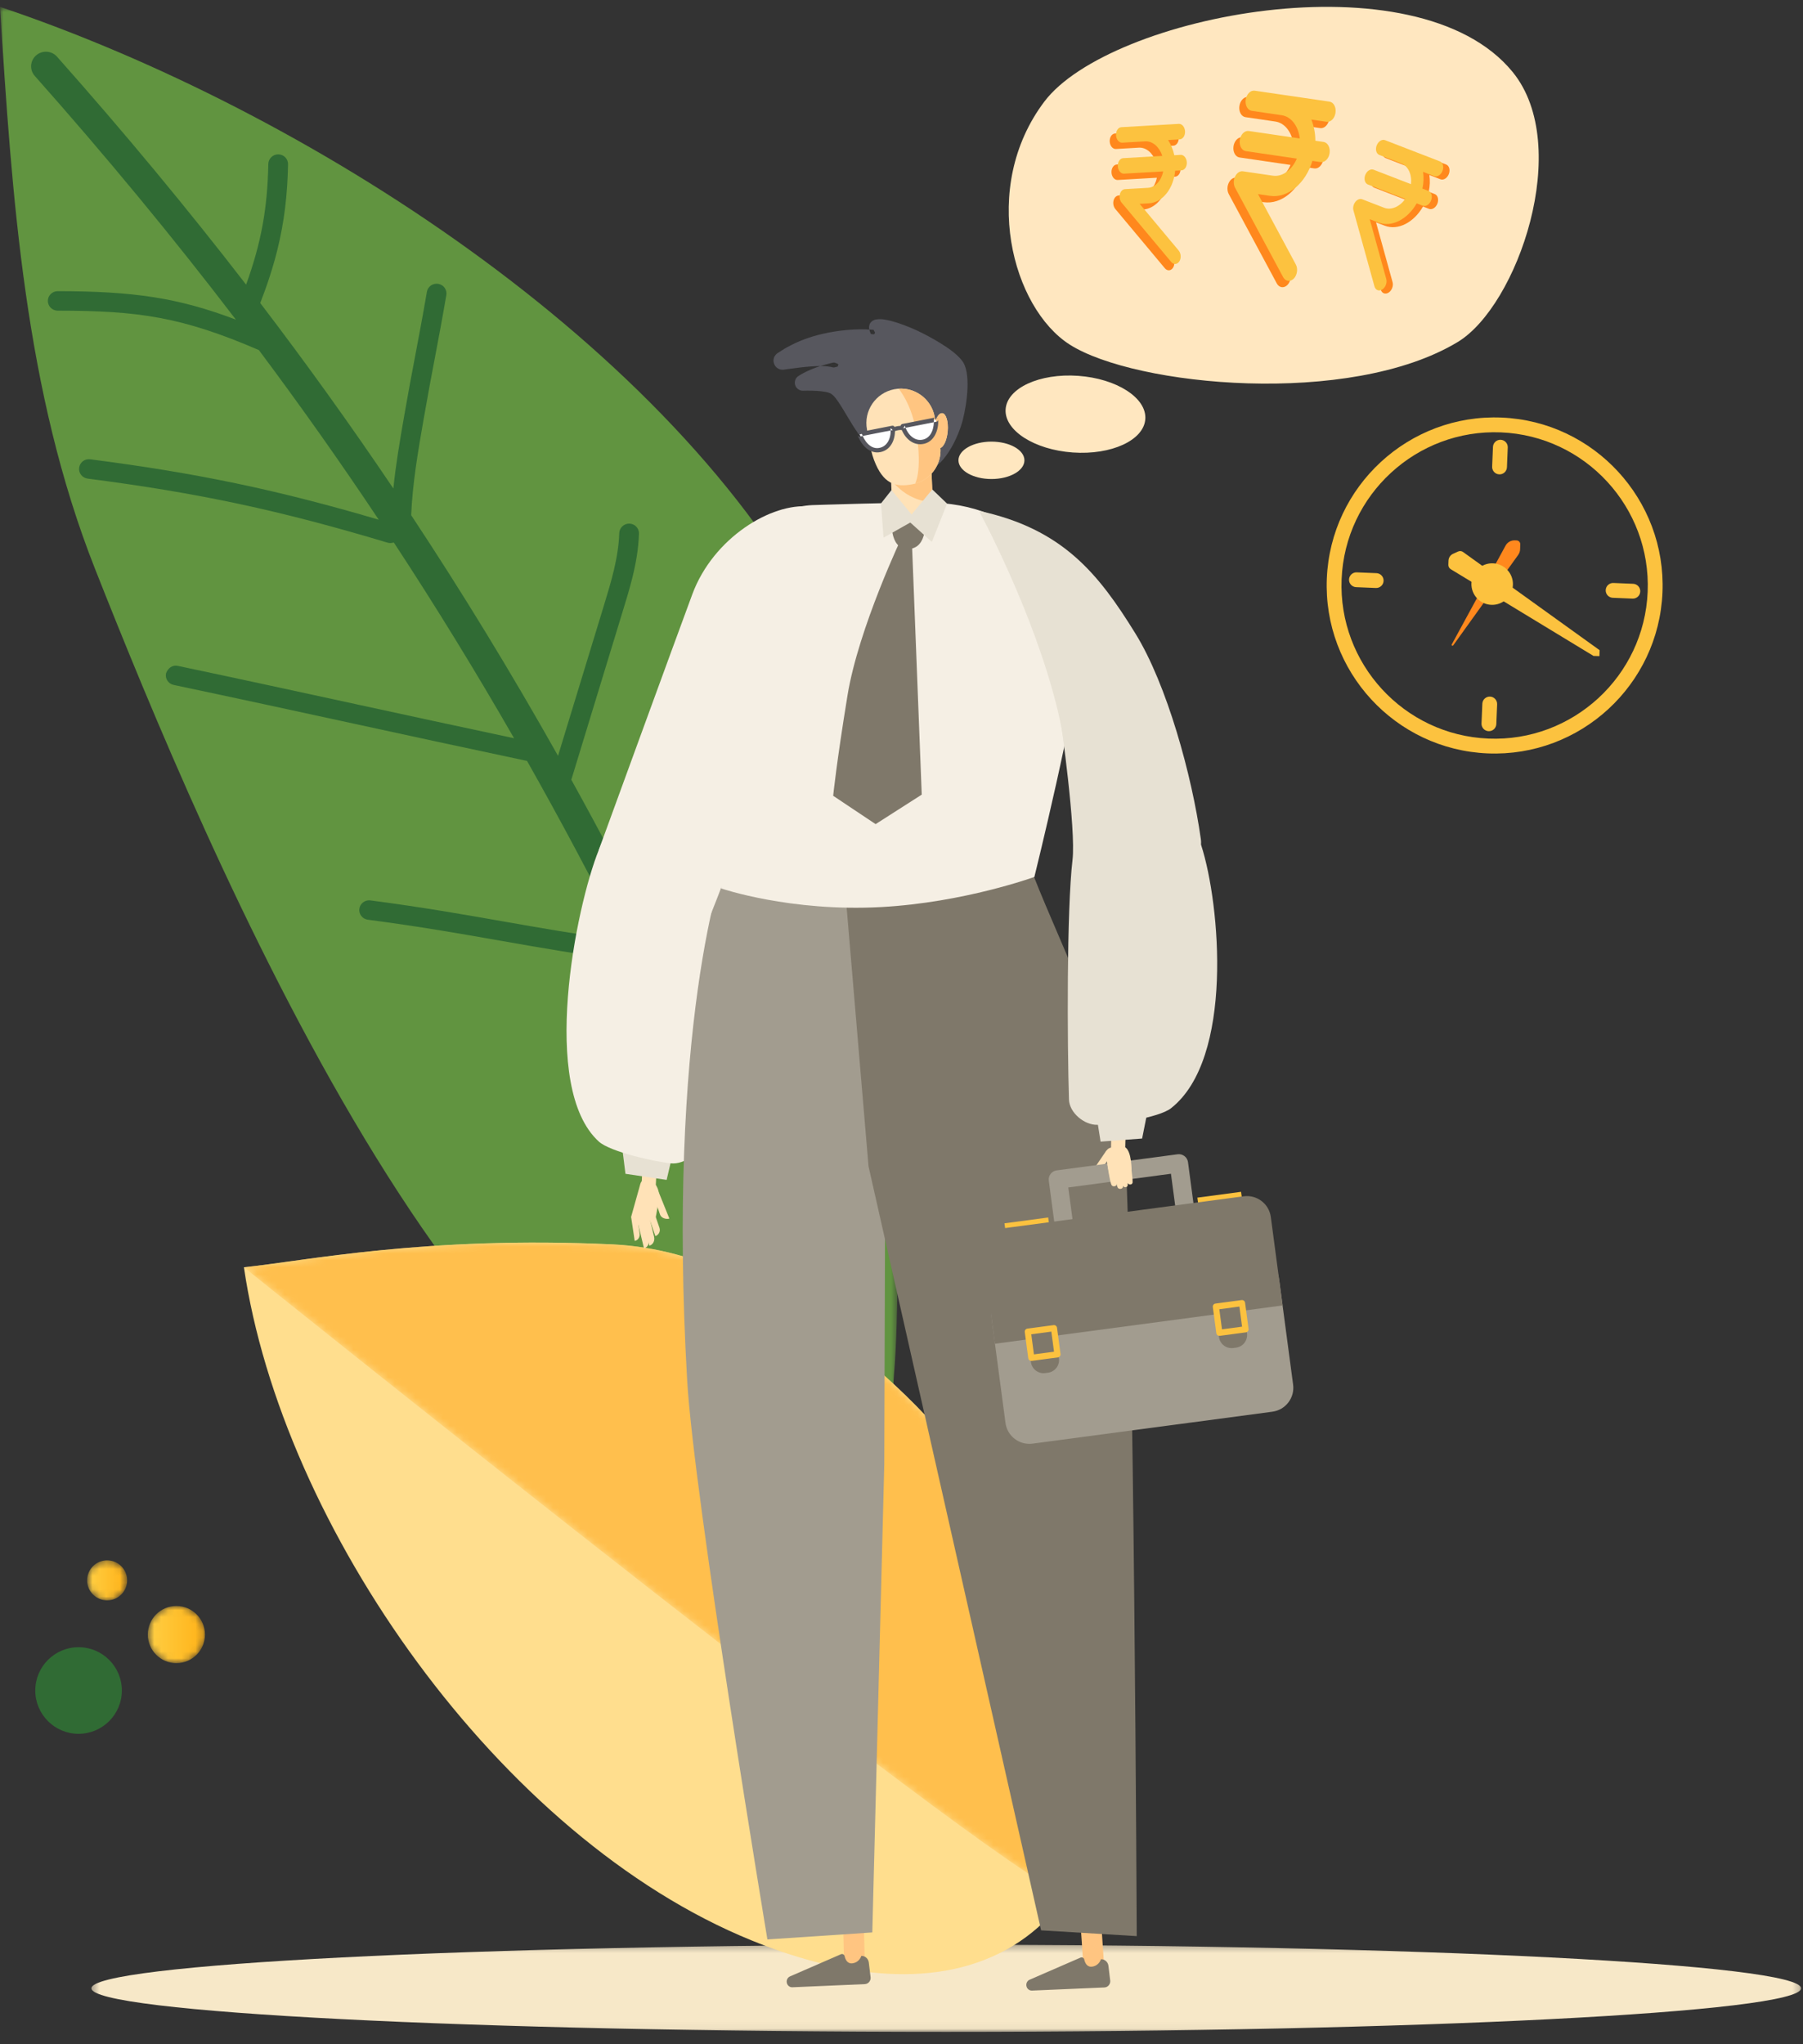 <svg xmlns="http://www.w3.org/2000/svg" xmlns:xlink="http://www.w3.org/1999/xlink" width="262" height="297" viewBox="0 0 262 297">
    <rect x="0" y="0" width="262" height="297" fill="#333333" stroke="none"/>
    <defs>
        <path id="prefix__a" d="M0.332 0.281L248.771 0.281 248.771 12.956 0.332 12.956z"/>
        <path id="prefix__c" d="M0 0.757L130.431 0.757 130.431 215.431 0 215.431z"/>
        <path id="prefix__e" d="M.579 4.506s117.433 94.33 119.742 91.037c4.425-6.306 6.364-14.372 5.746-21.925-.942-11.496-6.801-21.984-13.46-31.496-6.9-9.86-14.863-19.147-24.597-26.536C78.276 8.197 66.791 1.78 54.204 1.183 50.264.996 46.52.915 42.974.915 22.016.915 7.944 3.76.579 4.505"/>
        <path id="prefix__g" d="M.559 5.054c0 2.293 1.859 4.153 4.152 4.153s4.151-1.86 4.151-4.153C8.862 2.76 7.004.9 4.711.9 2.418.9.559 2.76.559 5.054"/>
        <path id="prefix__j" d="M.707 3.154c0 1.605 1.301 2.908 2.906 2.908 1.605 0 2.906-1.303 2.906-2.908 0-1.606-1.3-2.908-2.906-2.908C2.008.246.707 1.548.707 3.154"/>
        <linearGradient id="prefix__h" x1="100%" x2=".008%" y1="49.998%" y2="49.998%">
            <stop offset="0%" stop-color="#FFB218"/>
            <stop offset="100%" stop-color="#FFCF44"/>
        </linearGradient>
        <linearGradient id="prefix__k" x1="99.993%" x2="-.008%" y1="49.998%" y2="49.998%">
            <stop offset="0%" stop-color="#FFB218"/>
            <stop offset="100%" stop-color="#FFCF44"/>
        </linearGradient>
    </defs>
    <g fill="none" fill-rule="evenodd">
        <g transform="translate(0 .24)">
            <g transform="translate(12.95 282.05)">
                <mask id="prefix__b" fill="#fff">
                    <use xlink:href="#prefix__a"/>
                </mask>
                <path fill="#F7E8C8" d="M248.772 6.619c0-3.501-55.615-6.338-124.22-6.338C55.948.281.332 3.118.332 6.62c0 3.5 55.616 6.337 124.22 6.337 68.605 0 124.22-2.837 124.22-6.337" mask="url(#prefix__b)"/>
            </g>
            <mask id="prefix__d" fill="#fff">
                <use xlink:href="#prefix__c"/>
            </mask>
            <path fill="#619440" d="M112.254 215.306C69.82 219.404 29.326 121.683 13.81 82.422 3.606 56.602 1.747 28.42 0 .757 44.33 15.66 97.902 49.945 119.247 91.12c3.545 6.838 6.023 17.68 7.449 25.231 2.984 15.812 4.651 67.145 3.208 83.179-.45 5.02 1.374 13.938-17.65 15.776" mask="url(#prefix__d)"/>
            <path fill="#306B34" d="M5.256 7.802c.893-.772 2.25-.684 3.031.197 9.744 10.976 18.865 21.968 27.476 33.12 2.2-6.087 3.106-11.112 3.227-17.543.023-.778.67-1.403 1.463-1.387.788.014 1.417.659 1.405 1.442-.088 4.493-.557 8.416-1.554 12.437-.616 2.485-1.434 5.006-2.486 7.725 6.75 8.85 13.182 17.81 19.342 26.951.353-3.496.95-6.95 1.535-10.334.657-3.789 1.162-6.45 1.667-9.102.506-2.67 1.014-5.332 1.671-9.146.132-.778.876-1.288 1.656-1.157.78.131 1.304.864 1.171 1.633-.662 3.834-1.173 6.51-1.68 9.193-.502 2.641-1.005 5.285-1.659 9.059-.779 4.495-1.578 9.118-1.772 13.728 7.485 11.316 14.568 22.927 21.34 34.968l6.651-21.791c1.047-3.431 2.136-6.986 2.246-10.58.035-.768.686-1.394 1.475-1.37.793.023 1.415.675 1.39 1.455-.066 2.2-.447 4.328-.96 6.403-.414 1.668-.915 3.302-1.41 4.911l-7.46 24.445c8.144 14.711 15.846 30.07 23.254 46.338.207.448.24.93.129 1.374-.152.615-.577 1.155-1.206 1.433-1.083.48-2.354.004-2.84-1.066-3.368-7.392-6.8-14.587-10.301-21.628h-.007c-7.676-1.01-13.615-2.055-19.362-3.066-5.716-1.005-11.624-2.045-19.24-3.047-.784-.103-1.337-.815-1.23-1.59.101-.762.823-1.32 1.609-1.216 7.676 1.011 13.616 2.057 19.362 3.067 5.226.918 10.63 1.865 17.334 2.788-4.51-8.95-9.144-17.645-13.937-26.12-9.242-1.954-17.248-3.693-25.25-5.432-8.25-1.793-16.5-3.583-26.108-5.612-.772-.164-1.265-.916-1.102-1.679.272-.758.927-1.253 1.702-1.09 9.614 2.03 17.87 3.824 26.124 5.618 7.272 1.578 14.545 3.157 22.749 4.9-5.57-9.696-11.357-19.118-17.406-28.34-.035-.031-.061-.07-.092-.105-.278.098-.588.116-.89.024-15.65-4.702-27.461-7.224-43.58-9.306-.785-.101-1.338-.811-1.235-1.586.119-.795.826-1.322 1.608-1.22 15.554 2.007 27.143 4.425 41.93 8.777-5.57-8.355-11.364-16.553-17.419-24.649-11.248-4.842-17.515-5.717-29.23-5.725-.792-.002-1.433-.636-1.433-1.418-.002-.781.642-1.412 1.432-1.415 11.045.01 17.492.953 25.89 4.136-9.114-11.94-18.811-23.68-29.218-35.406-.788-.879-.698-2.221.198-2.996"/>
            <path fill="#FFDE8E" d="M35.445 183.902c5.508 37.638 37.177 82.929 73.772 97.811 11.688 4.752 25.789 7.51 37.02 1.339 10.651-5.854 15.638-18.543 14.697-30.038-.941-11.495-6.801-21.984-13.46-31.496-6.9-9.86-14.863-19.148-24.597-26.537-9.735-7.388-21.22-13.804-33.806-14.402-27.234-1.292-45.014 2.452-53.626 3.323"/>
        </g>
        <g transform="translate(34.867 179.635)">
            <mask id="prefix__f" fill="#fff">
                <use xlink:href="#prefix__e"/>
            </mask>
            <path fill="#FFBF4D" d="M.579 4.506s117.433 94.33 119.742 91.037c4.425-6.306 6.364-14.372 5.746-21.925-.942-11.496-6.801-21.984-13.46-31.496-6.9-9.86-14.863-19.147-24.597-26.536C78.276 8.197 66.791 1.78 54.204 1.183 50.264.996 46.52.915 42.974.915 22.016.915 7.944 3.76.579 4.505" mask="url(#prefix__f)"/>
        </g>
        <path fill="#306B34" d="M5.126 245.64c0 3.475 2.816 6.292 6.29 6.292s6.29-2.817 6.29-6.292c0-3.475-2.816-6.293-6.29-6.293s-6.29 2.818-6.29 6.293"/>
        <g transform="translate(20.92 232.457)">
            <mask id="prefix__i" fill="#fff">
                <use xlink:href="#prefix__g"/>
            </mask>
            <path fill="url(#prefix__h)" d="M.559 5.054c0 2.293 1.859 4.153 4.152 4.153s4.151-1.86 4.151-4.153C8.862 2.76 7.004.9 4.711.9 2.418.9.559 2.76.559 5.054" mask="url(#prefix__i)"/>
        </g>
        <g transform="translate(11.954 226.477)">
            <mask id="prefix__l" fill="#fff">
                <use xlink:href="#prefix__j"/>
            </mask>
            <path fill="url(#prefix__k)" d="M.707 3.154c0 1.605 1.301 2.908 2.906 2.908 1.605 0 2.906-1.303 2.906-2.908 0-1.606-1.3-2.908-2.906-2.908C2.008.246.707 1.548.707 3.154" mask="url(#prefix__l)"/>
        </g>
        <g>
            <path fill="#FFE2B7" d="M10.022 176.583s.642.952 1.2 1.14c.426.142 2.363-1.035 2.363-1.035s.586-2.692.431-3.745c-.106-.732-.711-1.654-1.481-1.848-.511-.127-1.03.175-1.169.684l-1.344 4.804z" transform="translate(81.688 .24)"/>
            <path fill="#FFE2B7" d="M13.55 179.376c.497-.17.761-.712.591-1.209l-.779-2.271-.9.309 1.088 3.171z" transform="translate(81.688 .24)"/>
            <path fill="#FFE2B7" d="M12.672 180.763c.522-.126.829-.713.684-1.31l-.656-2.734-.945.227.917 3.817z" transform="translate(81.688 .24)"/>
            <path fill="#FFE2B7" d="M11.894 181.15c.522-.126.829-.713.684-1.31l-.656-2.736-.946.228.918 3.817z" transform="translate(81.688 .24)"/>
            <path fill="#FFE2B7" d="M10.543 180.068c.47-.066.788-.555.712-1.093l-.343-2.456-.89.064.521 3.485zM15.581 176.83c-.52.131-1.24-.078-1.388-.676l-.942-2.747.73-.549 1.6 3.973zM13.723 169.777L13.588 172.305 11.529 172.289 11.653 169.587z" transform="translate(81.688 .24)"/>
            <path fill="#E7E1D3" d="M16.27 166.564L15.183 171.204 9.199 170.321 8.566 165.269z" transform="translate(81.688 .24)"/>
            <path fill="#F5EFE4" d="M5.331 165.636c-8.616-7.823-3.372-34.024-.008-42.37 5.47-13.57 10.695-18.185 16.22-15.053 0 0 .437 17.927.643 22.473.333 7.298-1.147 26.676-1.98 34.747-.198 1.914-2.487 3.543-4.363 3.37-2.252-.209-8.845-1.654-10.512-3.167" transform="translate(81.688 .24)"/>
            <path fill="#57575E" d="M58.227 60.741c.551-2.143 1.294-6.956-.176-8.644-2.516-2.884-15.418-8.083-12.417-3.744 0 0-7.961-.822-13.902 3.398-.43.306-.152.987.369.92 2.697-.351 7.287-1.003 8.343.287 0 0-3.467.575-5.761 1.966-.466.284-.248 1.012.298 1.014 1.33.004 3.19.091 4.134.514 1.732.776 3.183 6.153 5.837 8.313 1.183.962 4.808 4.135 7.365 3.713 3.18-.524 5.264-5.218 5.91-7.737" transform="translate(81.688 .24)"/>
            <path fill="#57575E" d="M58.051 52.098c-.964-.89-2.132-1.493-3.283-2.086-1.164-.577-2.363-1.083-3.582-1.521-1.208-.453-2.442-.863-3.676-1.108-.596-.118-1.273-.189-1.682-.081-.195.13.002-.079-.027.065.026.142.195.406.35.63.197.283.126.674-.159.871-.115.08-.247.116-.377.111h-.045c-3.905-.125-8.02.46-11.474 2.27-.424.236-.86.453-1.254.735l-.605.4c-.066.053.08-.07.081-.144.023-.09.014-.157-.012-.213-.025-.055-.081-.112-.166-.145-.073-.037-.223-.004-.014-.03l.761-.091 1.537-.169c1.033-.096 2.073-.176 3.145-.155.537.013 1.085.054 1.65.154.557.133 1.203.263 1.788.906.262.29.241.738-.048.999-.103.095-.228.152-.355.174l-.042.007c-1.719.297-3.477.803-5.032 1.524l-.511.262c.035-.03.038-.11.022-.102.01-.003-.076-.034-.04-.016l.7.03c.934.057 1.867.132 2.824.372.444.099 1.044.335 1.412.746.378.376.635.783.88 1.19.475.819.846 1.66 1.243 2.484.797 1.635 1.573 3.31 2.892 4.598-1.5-1.101-2.459-2.768-3.406-4.323-.47-.788-.933-1.58-1.432-2.313-.246-.363-.51-.72-.8-.972-.268-.264-.568-.355-1.014-.446-.831-.16-1.738-.187-2.63-.19l-.673.01c-.426.036-.96-.296-1.103-.736-.187-.416-.06-1.031.353-1.336.309-.21.445-.283.68-.418 1.717-.935 3.527-1.416 5.398-1.8l-.445 1.178c-.277-.324-1.42-.483-2.33-.468-.967 0-1.963.092-2.958.205l-1.5.194-.757.105c-.04.01-.454.08-.769-.053-.326-.118-.577-.368-.713-.65-.139-.283-.187-.62-.09-.955.07-.323.396-.648.545-.729l.68-.431c.444-.303.926-.535 1.397-.784 1.907-.968 3.963-1.545 6.03-1.892 2.08-.334 4.154-.463 6.283-.233l-.58.983c-.189-.329-.4-.62-.496-1.126-.05-.225-.047-.6.17-.911.22-.301.51-.415.74-.478.882-.152 1.53.03 2.202.182 1.317.343 2.552.83 3.76 1.373 1.197.563 2.362 1.188 3.485 1.882 1.113.696 2.231 1.447 3.072 2.465" transform="translate(81.688 .24)"/>
            <path fill="#FFC581" d="M77.346 286.904c-.829.056-1.545-.571-1.6-1.4l-.524-7.807c-.055-.829.571-1.546 1.4-1.602.828-.055 1.545.572 1.6 1.4l.524 7.807c.056.83-.57 1.546-1.4 1.602" transform="translate(81.688 .24)"/>
            <path fill="#7F786A" d="M67.45 288.215c.019.453.386.806.82.787l10.537-.454c.556-.024.95-.575.815-1.14l-.238-1.994c-.068-.569-.543-.99-1.091-.967 0 0-.233.89-1.219 1.068-.797.145-1.096-.537-1.208-1.033-.055-.238-.308-.373-.532-.276l-7.418 3.222c-.296.137-.482.449-.467.787" transform="translate(81.688 .24)"/>
            <path fill="#FFC581" d="M42.505 286.59c-.83.02-1.519-.64-1.538-1.47l-.182-7.821c-.02-.832.637-1.521 1.468-1.54.83-.02 1.518.638 1.538 1.469l.183 7.821c.018.832-.639 1.52-1.469 1.54" transform="translate(81.688 .24)"/>
            <path fill="#7F786A" d="M32.63 287.735c.02.453.387.805.82.786l10.537-.458c.556-.024.95-.574.815-1.138l-.24-1.996c-.067-.57-.543-.99-1.091-.966 0 0-.232.889-1.217 1.068-.797.145-1.097-.537-1.21-1.033-.054-.238-.308-.373-.532-.276l-7.416 3.227c-.296.136-.482.447-.467.786" transform="translate(81.688 .24)"/>
            <path fill="#A29C8F" d="M48.96 129.479c3.294 5.068-1.95 21.6-1.95 21.6l-.2 61.469-1.74 68.003-15.245 1.018s-10.678-64.19-11.66-81.259c-2.911-50.64 4.894-74.808 6.298-77.222 3.323 2.012 15.843 7.814 24.497 6.39" transform="translate(81.688 .24)"/>
            <path fill="#7F786A" d="M67.745 124.98c3.533 9.98 13.29 28.191 14.057 41.715 1.3 22.936 1.695 114.394 1.695 114.394l-13.897-.84-25.08-111.02-3.53-41.746s23.816-1.882 26.755-2.503" transform="translate(81.688 .24)"/>
            <path fill="#F5EFE4" d="M20.423 135.466l-15.1-12.199s11.105-30.456 13.596-37.17C21.962 77.89 30.431 72.8 35.947 73.362c0 0-1.17 11.164-3.476 23.709-3.331 18.127-12.048 38.395-12.048 38.395" transform="translate(81.688 .24)"/>
            <path fill="#F5EFE4" d="M23.125 128.86s10.03 3.422 23.22 2.702c12.073-.66 22.276-4.38 22.276-4.38s6.185-25.034 6.893-33.573c.753-9.082-7.912-20.415-21.424-20.785-4.37-.12-17.722.331-17.722.331-9.873.367-14.775 15.134-14.438 24.243l1.195 31.462z" transform="translate(81.688 .24)"/>
            <path fill="#E7E1D3" d="M84.256 123.806c4.577.188 9.039 1.346 8.553-2.127-1.288-9.205-4.915-22.435-9.508-29.869-5.328-8.622-10.52-15.199-22.731-17.82 0 0 7.863 14.405 11.383 28.751 1.656 6.748 2.62 17.802 2.62 17.802s1.774 2.937 9.683 3.263" transform="translate(81.688 .24)"/>
            <path fill="#FFE2B7" d="M50.988 75.475c-1.635.063-3.01-1.211-3.073-2.846l-.135-3.489c-.062-1.635 1.212-3.012 2.847-3.074 1.633-.063 3.01 1.21 3.073 2.846l.133 3.488c.063 1.636-1.21 3.013-2.845 3.075" transform="translate(81.688 .24)"/>
            <path fill="#FFC581" d="M47.765 68.74c-.054-1.414 1.227-2.611 2.861-2.675 1.634-.062 3.004 1.033 3.058 2.447l.142 3.7c.03.772-2.174.379-3.903-.761-1.132-.748-2.127-1.909-2.127-1.909l-.03-.802z" transform="translate(81.688 .24)"/>
            <path fill="#FFE2B7" d="M55.225 59.797c-.369-.032-.731.424-.977 1.13l-.126-.652c-.528-2.713-3.155-4.484-5.867-3.955-2.711.528-4.482 3.156-3.954 5.868 0 0 .417 2.812 1.008 4.386 1.326 3.53 3.123 4.033 5.633 3.543 2.51-.49 4.21-2.778 4.03-5.268.494-.181.944-1.179 1.054-2.419.124-1.404-.234-2.582-.801-2.633" transform="translate(81.688 .24)"/>
            <path fill="#FFC581" d="M55.225 59.797c-.369-.032-.731.424-.977 1.13l-.126-.652c-.484-2.485-2.728-4.18-5.185-4.04-.116.006 1.903 2.09 2.587 6.698.806 5.436-.268 7.113-.208 7.097 2.303-.634 3.827-2.817 3.656-5.18.494-.182.944-1.18 1.054-2.42.124-1.404-.234-2.582-.801-2.633" transform="translate(81.688 .24)"/>
            <path fill="#FFE2B7" d="M79.803 164.326L79.757 166.858 81.811 166.989 81.881 164.285z" transform="translate(81.688 .24)"/>
            <path fill="#E7E1D3" d="M77.493 160.939L78.244 165.645 84.277 165.195 85.27 160.2z" transform="translate(81.688 .24)"/>
            <path fill="#E7E1D3" d="M88.47 160.797c9.154-7.185 7.16-29.63 4.402-38.194-4.484-13.929-14.685-20.745-20.421-18.017 0 0 2.242 15.624 1.71 20.142-.854 7.257-.767 26.69-.513 34.801.06 1.923 2.227 3.712 4.11 3.673 2.262-.046 8.941-1.015 10.712-2.405" transform="translate(81.688 .24)"/>
            <path fill="#7F786A" d="M47.904 74.9l4.824.307s.48 4.232-2.432 4.324c-2.912.092-2.392-4.631-2.392-4.631" transform="translate(81.688 .24)"/>
            <path fill="#7F786A" d="M49.506 77.5s-6.434 13.47-8.038 23.293c-1.62 9.916-2.084 14.6-2.084 14.6l6.166 4.117 6.704-4.287-1.45-37.222-1.298-.5z" transform="translate(81.688 .24)"/>
            <path fill="#E7E1D3" d="M53.726 78.505L55.936 72.937 53.787 70.88 50.703 74.602 50.556 75.658z" transform="translate(81.688 .24)"/>
            <path fill="#E7E1D3" d="M46.699 77.883L46.337 72.902 47.862 70.969 50.913 74.681 50.764 75.586z" transform="translate(81.688 .24)"/>
            <path fill="#FFE2B7" d="M77.227 169.673c.43.293 1.016.182 1.31-.249l1.337-1.967-.779-.53-1.868 2.746z" transform="translate(81.688 .24)"/>
            <path fill="#A29C8F" d="M72.813 179.269c.101.01.205.008.31-.006.733-.098 1.247-.77 1.15-1.505l-.726-5.458 14.92-1.987.726 5.459c.098.734.775 1.247 1.504 1.15.734-.097 1.249-.77 1.15-1.503l-.902-6.787c-.047-.352-.232-.672-.514-.887-.283-.216-.64-.311-.99-.264l-17.575 2.34c-.733.097-1.248.771-1.15 1.505l.902 6.786c.084.629.59 1.097 1.195 1.157" transform="translate(81.688 .24)"/>
            <path fill="#FCC23F" d="M92.504 175.274L98.856 174.428 98.658 172.935 92.305 173.782zM64.474 179.006L70.827 178.16 70.628 176.668 64.276 177.514z" transform="translate(81.688 .24)"/>
            <path fill="#A29C8F" d="M68.36 209.527l34.848-4.64c1.918-.256 3.267-2.02 3.01-3.938l-1.985-14.926c-.932-7.004-7.362-11.926-14.363-10.993l-16.445 2.19c-7 .932-11.92 7.365-10.988 14.369l1.986 14.927c.255 1.918 2.017 3.268 3.936 3.011" transform="translate(81.688 .24)"/>
            <path fill="#7F786A" d="M62.893 195.014l41.795-5.566-1.709-12.85c-.255-1.918-2.017-3.267-3.936-3.012l-34.848 4.641c-1.919.255-3.267 2.02-3.012 3.937l1.71 12.85z" transform="translate(81.688 .24)"/>
            <path fill="#7F786A" d="M97.527 195.636l.399-.054c1.015-.135 1.728-1.067 1.593-2.083l-.667-5.011c-.134-1.015-1.067-1.728-2.082-1.594l-.398.054c-1.015.136-1.729 1.067-1.593 2.083l.666 5.01c.135 1.016 1.067 1.73 2.082 1.595" transform="translate(81.688 .24)"/>
            <path fill="#FCC23F" d="M98.414 189.611l-2.918.389.388 2.919 2.918-.389-.388-2.919zm-3.356 3.87l-.506-3.806c-.033-.245.139-.47.384-.501l3.802-.507c.244-.032.47.139.501.384l.506 3.804c.033.245-.138.47-.383.502l-3.803.507c-.034.004-.07.004-.103.002-.201-.021-.37-.177-.398-.386z" transform="translate(81.688 .24)"/>
            <path fill="#7F786A" d="M70.2 199.275l.399-.054c1.015-.135 1.728-1.067 1.593-2.083l-.667-5.01c-.134-1.015-1.067-1.73-2.082-1.595l-.398.054c-1.015.136-1.729 1.067-1.593 2.083l.666 5.01c.135 1.016 1.067 1.73 2.082 1.595" transform="translate(81.688 .24)"/>
            <path fill="#FCC23F" d="M71.086 193.25l-2.917.39.388 2.918 2.918-.389-.389-2.919zm-3.355 3.87l-.506-3.806c-.033-.244.138-.468.384-.5l3.802-.508c.118-.016.236.015.33.09.093.07.155.177.171.294l.506 3.804c.033.245-.138.47-.383.503l-3.803.506c-.035.004-.069.004-.102.002-.202-.021-.371-.177-.399-.386z" transform="translate(81.688 .24)"/>
            <path fill="#FFE2B7" d="M79.64 171.079s1.567.889 2.133.814c.432-.056.918-.742.95-1.177.085-1.141-.006-3.603-.844-4.207-.4-.287-1.417-.145-2.17.015-.5.106-.822.59-.727 1.092l.658 3.463z" transform="translate(81.688 .24)"/>
            <path fill="#FFE2B7" d="M79.826 171.932c-.27-.565-.61-3.06-.61-3.06l1.032-.114s.406 2.51.339 3.089c-.037.32-.607.41-.761.085" transform="translate(81.688 .24)"/>
            <path fill="#FFE2B7" d="M80.721 172.307c-.273-.564-.613-3.06-.613-3.06l1.048-.116s.406 2.51.338 3.09c-.037.32-.616.41-.773.086" transform="translate(81.688 .24)"/>
            <path fill="#FFE2B7" d="M81.494 172.063c-.25-.567-.585-3.064-.585-3.064l.937-.104s.393 2.513.338 3.09c-.03.32-.547.404-.69.078" transform="translate(81.688 .24)"/>
            <path fill="#FFE2B7" d="M82.2 171.67c-.25-.568-.584-3.064-.584-3.064l.937-.103s.392 2.512.338 3.089c-.03.32-.548.403-.691.079" transform="translate(81.688 .24)"/>
            <path fill="#FFF" d="M43.242 62.868l4.78-.939s.348 2.709-1.785 3.204c-2.081.485-2.995-2.265-2.995-2.265M54.328 60.729l-4.835.949s.705 2.639 2.89 2.286c2.134-.344 1.945-3.235 1.945-3.235" transform="translate(81.688 .24)"/>
            <path fill="#FFF" d="M44.01 64.172L44.481 62.699 45.812 62.452 44.903 64.996zM45.575 65.048L46.444 62.37 46.956 62.255 46.231 65.088zM50.149 63.107L50.932 61.504 52.263 61.257 51.355 63.8zM52.027 63.851L52.895 61.173 53.407 61.059 52.682 63.892z" transform="translate(81.688 .24)"/>
            <path fill="#57575E" d="M49.432 62.256c-.562-.098-1.29.226-1.297.229l-.246-.544c.037-.016.902-.402 1.645-.274l-.102.589z" transform="translate(81.688 .24)"/>
            <path fill="#57575E" d="M43.303 63.177c1.593-.311 3.187-.625 4.78-.937l-.37-.25c.145 1.226-.364 2.71-1.755 2.874-1.231.146-2.082-1.111-2.434-2.137-.13-.383-.694-.099-.564.282.478 1.395 1.729 2.796 3.338 2.434 1.613-.36 2.21-2.082 2.034-3.574-.02-.17-.213-.281-.37-.25l-4.78.94c-.399.077-.278.697.121.618M54.266 60.416l-4.834.95c-.158.031-.296.206-.25.373.405 1.46 1.627 2.813 3.262 2.536 1.633-.275 2.284-2.037 2.2-3.523-.023-.402-.655-.454-.633-.048.062 1.108-.272 2.548-1.469 2.903-1.349.4-2.408-.805-2.737-1.99l-.25.372 4.834-.949c.4-.079.279-.702-.123-.624" transform="translate(81.688 .24)"/>
            <path fill="#FCC23F" d="M134.583 107.08c12.261.508 22.649-9.059 23.157-21.325.507-12.266-9.055-22.66-21.316-23.168-12.261-.506-22.648 9.06-23.157 21.326-.507 12.265 9.055 22.658 21.316 23.166m1.93-46.644c13.447.558 23.934 11.955 23.379 25.408-.557 13.454-11.95 23.946-25.399 23.39-13.446-.557-23.933-11.956-23.377-25.41.557-13.453 11.95-23.945 25.397-23.388" transform="translate(81.688 .24)"/>
            <path fill="#FCC23F" d="M134.835 100.98c.595.024 1.056.526 1.031 1.121l-.118 2.87c-.024.595-.526 1.056-1.12 1.032-.595-.024-1.057-.526-1.032-1.121l.119-2.87c.025-.596.527-1.056 1.12-1.032M136.38 63.664c.593.025 1.056.526 1.03 1.121l-.118 2.87c-.025.596-.526 1.057-1.12 1.032-.594-.024-1.057-.526-1.032-1.12l.119-2.871c.025-.594.527-1.056 1.12-1.032M119.365 84.165c-.025.595-.526 1.057-1.121 1.032l-2.87-.119c-.593-.024-1.055-.526-1.03-1.12.025-.595.526-1.057 1.12-1.032l2.87.118c.593.025 1.056.526 1.03 1.121M156.663 85.71c-.024.595-.526 1.056-1.12 1.032l-2.87-.12c-.593-.023-1.055-.525-1.03-1.12.024-.594.526-1.057 1.12-1.032l2.87.119c.593.025 1.055.526 1.03 1.121" transform="translate(81.688 .24)"/>
            <path fill="#FF881D" d="M138.926 80.39l-9.445 13.147c-.092.127-.287.004-.212-.133l7.82-14.36c.267-.492.789-.789 1.347-.769l.26.01c.304.01.543.265.532.571l-.025.725c-.011.29-.107.573-.277.809" transform="translate(81.688 .24)"/>
            <path fill="#FCC23F" d="M150.759 94.237l-19.847-14.27c-.209-.152-.482-.177-.716-.07l-.74.337c-.388.178-.644.561-.658.988l-.022.606c-.01.26.122.503.344.638l20.747 12.603.862.03.03-.862z" transform="translate(81.688 .24)"/>
            <path fill="#FCC23F" d="M132.13 84.523c.059-1.666 1.456-2.968 3.12-2.91 1.665.06 2.967 1.457 2.91 3.123-.06 1.665-1.457 2.967-3.122 2.91-1.665-.06-2.967-1.457-2.908-3.123" transform="translate(81.688 .24)"/>
            <path fill="#FFE7C0" d="M70.074 14.518c9.45-12.515 54.12-21.36 68.044-4.299 8.79 10.77.692 34.005-7.987 39.241-15.66 9.446-46.834 6.435-56.364.376-8.313-5.283-13.145-22.803-3.693-35.318M64.443 59.218c-.218 3.076 4.15 5.891 9.755 6.29 5.604.398 10.325-1.773 10.543-4.849.219-3.075-4.149-5.89-9.754-6.289-5.605-.398-10.326 1.772-10.544 4.848M57.59 66.647c0 1.501 2.145 2.718 4.792 2.718s4.793-1.217 4.793-2.718c0-1.5-2.146-2.717-4.793-2.717-2.647 0-4.793 1.217-4.793 2.717" transform="translate(81.688 .24)"/>
            <path fill="#FF881D" d="M110.16 18.376c.6.088 1.184-.496 1.302-1.305.118-.809-.273-1.536-.874-1.623l-6.523-.956-4.348-.638c-.6-.087-1.184.498-1.302 1.305-.119.81.273 1.536.873 1.623l4.349.638c1.416.208 2.432 1.61 2.633 3.378l-7.41-1.085c-.602-.09-1.184.496-1.303 1.304-.118.809.273 1.536.874 1.624l7.41 1.085c-.7 1.637-2.075 2.688-3.49 2.48L98 25.57c-.141-.021-.287-.003-.43.05-.288.111-.543.364-.706.708-.164.34-.223.746-.165 1.119.028.189.085.362.168.512l6.981 12.987c.171.318.428.501.707.542.278.041.577-.061.832-.315.507-.509.644-1.437.303-2.07l-5.493-10.22 1.723.253c2.627.386 5.19-1.812 6.184-5.078l1.197.176c.601.088 1.184-.497 1.302-1.305.119-.808-.273-1.536-.872-1.625l-1.199-.174c-.004-1.113-.22-2.152-.576-3.077l2.203.323z" transform="translate(81.688 .24)"/>
            <path fill="#FCC23F" d="M111.078 17.458c.6.088 1.183-.497 1.301-1.305.119-.809-.272-1.536-.873-1.624l-6.523-.956-4.35-.636c-.599-.09-1.182.496-1.3 1.304-.119.808.273 1.536.872 1.624l4.35.638c1.415.207 2.432 1.61 2.632 3.377l-7.41-1.086c-.6-.088-1.183.497-1.302 1.304-.119.81.273 1.536.873 1.625l7.41 1.085c-.699 1.637-2.074 2.688-3.49 2.481l-4.349-.637c-.141-.02-.288-.004-.431.05-.288.11-.542.364-.705.709-.164.34-.223.744-.165 1.118.028.19.085.362.168.511l6.981 12.987c.171.318.428.503.706.543.28.04.578-.061.833-.314.507-.51.644-1.438.303-2.071l-5.494-10.22 1.724.253c2.627.385 5.19-1.813 6.184-5.078l1.197.176c.6.088 1.184-.497 1.302-1.306.118-.807-.273-1.536-.872-1.624l-1.199-.174c-.004-1.113-.22-2.152-.576-3.077l2.203.323z" transform="translate(81.688 .24)"/>
            <path fill="#FF881D" d="M127.634 25.814c.44.17.983-.173 1.212-.766.228-.592.057-1.211-.383-1.38l-4.783-1.852-3.19-1.231c-.438-.17-.981.172-1.21.765-.23.592-.058 1.21.382 1.381l3.188 1.234c1.038.4 1.568 1.64 1.416 3.015l-5.434-2.1c-.44-.17-.983.172-1.212.765-.228.593-.058 1.211.382 1.382l5.434 2.1c-.812 1.12-2.037 1.682-3.075 1.28l-3.187-1.232c-.105-.041-.219-.053-.337-.037-.237.035-.473.183-.657.415-.183.23-.297.527-.316.82-.012.15 0 .29.037.417l3.059 11.054c.075.27.239.454.443.533.203.079.448.053.685-.095.473-.297.736-.98.586-1.518l-2.407-8.7 1.266.491c1.925.745 4.247-.481 5.563-2.785l.878.34c.44.169.983-.174 1.212-.767.23-.593.058-1.212-.382-1.382l-.879-.34c.19-.844.203-1.667.094-2.432l1.615.625z" transform="translate(81.688 .24)"/>
            <path fill="#FCC23F" d="M126.716 25.355c.44.17.983-.173 1.212-.766.23-.592.058-1.21-.382-1.381l-4.784-1.85-3.188-1.233c-.44-.17-.983.174-1.212.766-.23.593-.058 1.212.382 1.381l3.189 1.234c1.038.402 1.567 1.64 1.415 3.015l-5.434-2.1c-.44-.17-.983.172-1.212.764-.228.593-.057 1.213.383 1.383l5.434 2.1c-.813 1.12-2.037 1.682-3.075 1.28l-3.188-1.233c-.104-.04-.218-.053-.337-.036-.236.034-.473.183-.657.415-.182.23-.296.526-.316.82-.012.15.002.29.038.418l3.058 11.053c.076.27.239.455.443.534.203.079.448.053.686-.096.472-.298.735-.979.586-1.518l-2.407-8.698 1.265.489c1.925.744 4.247-.48 5.563-2.786l.878.34c.44.17.983-.172 1.212-.765.23-.593.058-1.212-.382-1.383l-.879-.34c.19-.844.203-1.668.094-2.431l1.615.624z" transform="translate(81.688 .24)"/>
            <path fill="#FF881D" d="M88.825 20.929c.462-.027.807-.553.772-1.174-.036-.622-.44-1.104-.901-1.077l-5.014.288-3.343.193c-.461.026-.806.552-.77 1.173.035.621.438 1.104.9 1.077l3.343-.192c1.087-.062 2.06.828 2.482 2.116l-5.696.328c-.461.027-.806.553-.77 1.174.035.62.438 1.103.9 1.077l5.696-.328c-.271 1.328-1.136 2.325-2.224 2.386l-3.343.194c-.109.006-.215.042-.314.103-.197.127-.349.355-.418.636-.07.28-.051.591.05.86.05.138.118.257.203.357l7.201 8.617c.177.211.397.31.61.298.215-.013.422-.135.574-.363.3-.457.26-1.172-.092-1.591l-5.667-6.783 1.326-.076c2.018-.116 3.593-2.149 3.833-4.738l.921-.052c.462-.028.807-.553.772-1.174-.036-.622-.44-1.105-.901-1.078l-.92.053c-.175-.83-.496-1.571-.903-2.206l1.693-.098z" transform="translate(81.688 .24)"/>
            <path fill="#FCC23F" d="M89.743 20.01c.461-.026.807-.552.771-1.174-.036-.62-.44-1.103-.9-1.077l-5.014.289-3.344.193c-.46.026-.805.551-.77 1.173.035.621.439 1.105.9 1.078l3.343-.193c1.088-.061 2.061.828 2.483 2.116l-5.697.328c-.46.027-.805.552-.77 1.174.035.621.439 1.103.9 1.078l5.696-.328c-.27 1.327-1.135 2.324-2.223 2.386l-3.344.193c-.108.006-.215.042-.313.103-.198.126-.349.355-.419.636-.068.28-.05.59.05.86.05.138.119.258.203.357l7.202 8.617c.176.212.396.31.61.297.215-.012.422-.134.573-.362.301-.458.26-1.171-.091-1.592L83.92 29.38l1.326-.076c2.019-.116 3.594-2.149 3.834-4.738l.921-.053c.461-.027.807-.552.771-1.174-.036-.62-.44-1.104-.9-1.077l-.92.054c-.175-.832-.496-1.572-.902-2.207l1.692-.099z" transform="translate(81.688 .24)"/>
        </g>
    </g>
</svg>
